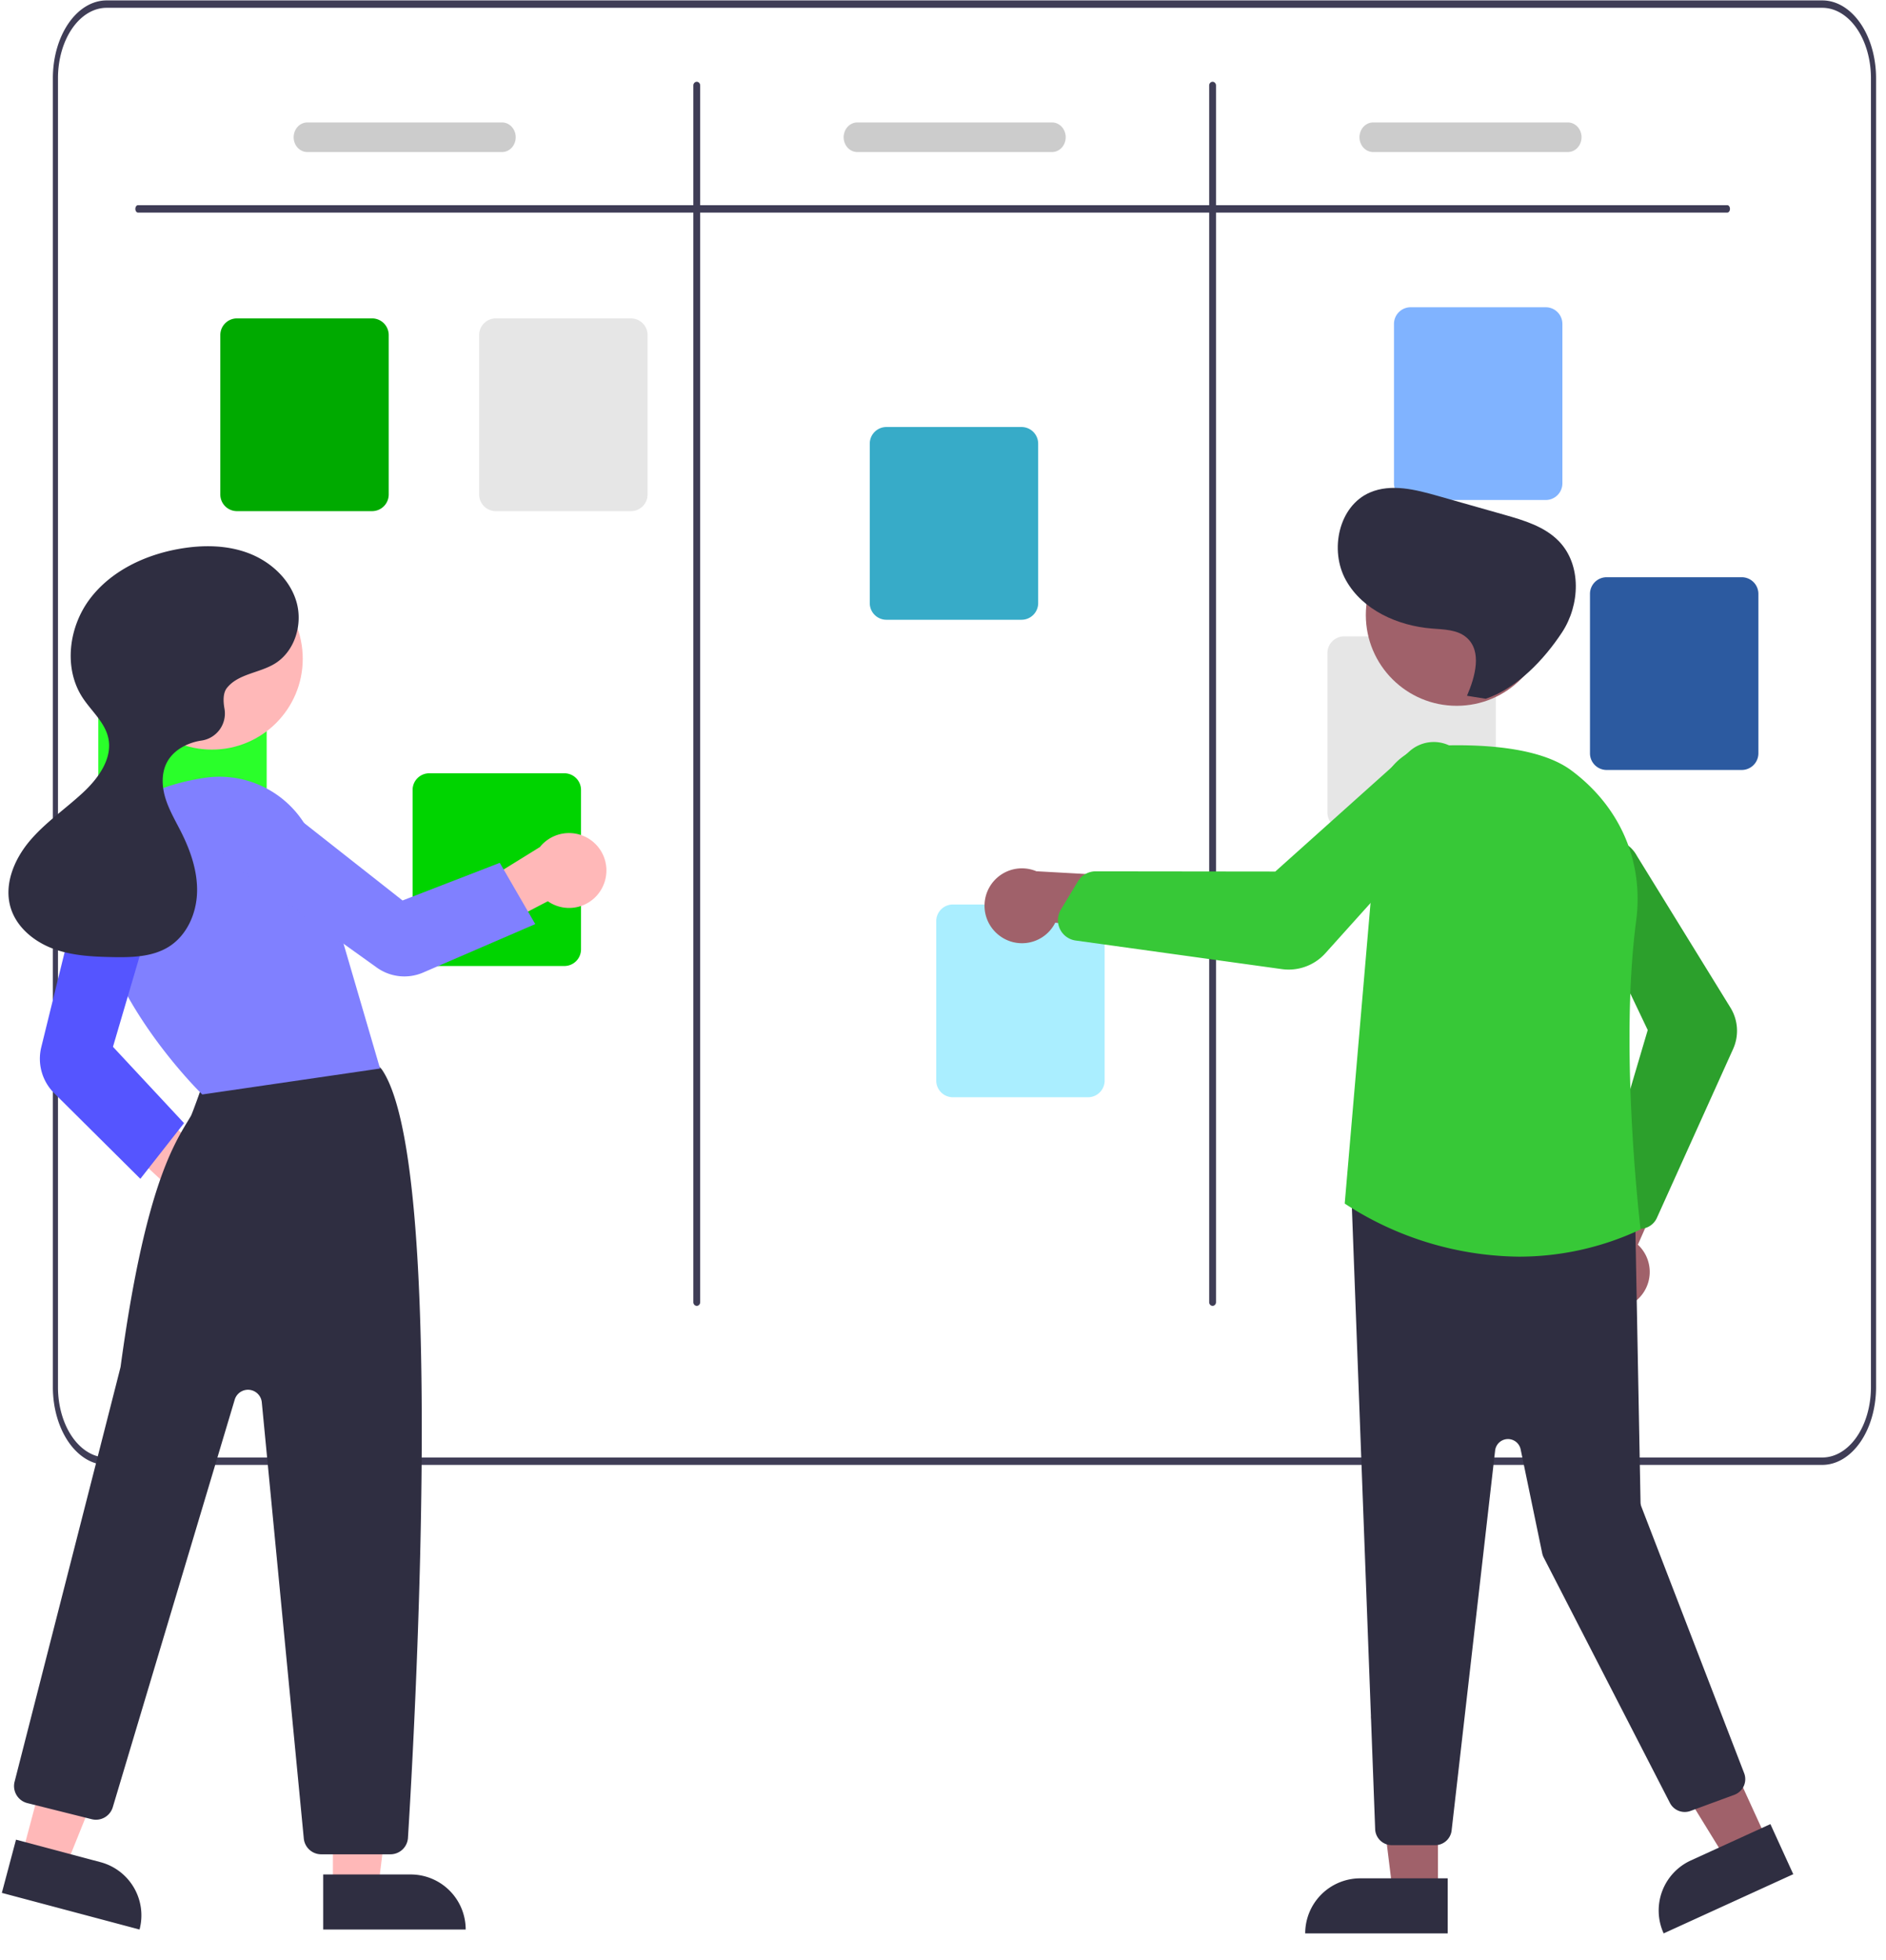 <?xml version="1.0" encoding="UTF-8" standalone="no"?>
<svg
   xmlns:dc="http://purl.org/dc/elements/1.1/"
   xmlns:cc="http://creativecommons.org/ns#"
   xmlns:rdf="http://www.w3.org/1999/02/22-rdf-syntax-ns#"
   xmlns:svg="http://www.w3.org/2000/svg"
   xmlns="http://www.w3.org/2000/svg"
   xmlns:sodipodi="http://sodipodi.sourceforge.net/DTD/sodipodi-0.dtd"
   xmlns:inkscape="http://www.inkscape.org/namespaces/inkscape"
   data-name="Layer 1"
   width="510"
   height="530"
   viewBox="0 0 510 530"
   version="1.1"
   id="svg495"
   sodipodi:docname="sheets.svg"
   inkscape:version="1.0.1 (3bc2e813f5, 2020-09-07)">
  <defs
     id="defs499" />
  <sodipodi:namedview
     pagecolor="#ffffff"
     bordercolor="#666666"
     borderopacity="1"
     objecttolerance="10"
     gridtolerance="10"
     guidetolerance="10"
     inkscape:pageopacity="0"
     inkscape:pageshadow="2"
     inkscape:window-width="1366"
     inkscape:window-height="705"
     id="namedview497"
     showgrid="false"
     inkscape:zoom="0.62893604"
     inkscape:cx="281.88687"
     inkscape:cy="299.01746"
     inkscape:window-x="-8"
     inkscape:window-y="-8"
     inkscape:window-maximized="1"
     inkscape:current-layer="svg495"
     inkscape:document-rotation="0" />
  <path
     d="M 492.79,0.113 H 28.817 A 14.537,21.023 0 0 0 14.297,21.113 V 375.113 a 14.537,21.023 0 0 0 14.521,21 H 492.79 a 14.537,21.023 0 0 0 14.521,-21 V 21.113 A 14.537,21.023 0 0 0 492.79,0.113 Z M 505.928,375.113 a 13.15,19.017 0 0 1 -13.138,19 H 28.817 a 13.15,19.017 0 0 1 -13.138,-19 V 21.113 A 13.15,19.017 0 0 1 28.817,2.113 H 492.79 a 13.15,19.017 0 0 1 13.138,19 z"
     fill="#3f3d56"
     id="path403"
     style="stroke-width:0.832" />
  <path
     d="M 467.093,57.483 H 37.312 a 0.71,1 0 0 1 0,-2 h 429.781 a 0.71,1 0 0 1 0,2 z"
     fill="#3f3d56"
     id="path405"
     style="stroke-width:0.843" />
  <path
     d="m 188.414,353.113 a 0.924,1 0 0 1 -0.924,-1 V 23.113 a 0.924,1 0 1 1 1.848,0 V 352.113 a 0.924,1 0 0 1 -0.924,1 z"
     fill="#3f3d56"
     id="path407"
     style="stroke-width:0.961" />
  <path
     d="m 327.902,353.113 a 0.924,1 0 0 1 -0.924,-1 V 23.113 a 0.924,1 0 1 1 1.848,0 V 352.113 a 0.924,1 0 0 1 -0.924,1 z"
     fill="#3f3d56"
     id="path409"
     style="stroke-width:0.961" />
  <path
     d="M 100.614,138.215 H 64.074 a 4.505,4.505 0 0 1 -4.5,-4.5 V 90.595 a 4.505,4.505 0 0 1 4.5,-4.5 h 36.54 a 4.505,4.505 0 0 1 4.5,4.5 V 133.715 a 4.505,4.505 0 0 1 -4.5,4.5 z"
     fill="#6c63ff"
     id="path413"
     style="fill:#00aa00" />
  <path
     d="m 152.614,261.215 h -36.54 a 4.505,4.505 0 0 1 -4.5,-4.5 v -43.12 a 4.505,4.505 0 0 1 4.5,-4.5 h 36.54 a 4.505,4.505 0 0 1 4.5,4.5 v 43.12 a 4.505,4.505 0 0 1 -4.5,4.5 z"
     fill="#6c63ff"
     id="path415"
     style="fill:#00d400" />
  <path
     d="m 276.235,167.587 h -36.54 a 4.505,4.505 0 0 1 -4.5,-4.5 v -43.12 a 4.505,4.505 0 0 1 4.5,-4.5 h 36.54 a 4.505,4.505 0 0 1 4.5,4.5 v 43.12 a 4.505,4.505 0 0 1 -4.5,4.5 z"
     fill="#6c63ff"
     id="path417"
     style="fill:#37abc8" />
  <path
     d="m 417.992,135.203 h -36.54 a 4.505,4.505 0 0 1 -4.5,-4.5 V 87.584 a 4.505,4.505 0 0 1 4.5,-4.5 h 36.54 a 4.505,4.505 0 0 1 4.5,4.5 v 43.12 a 4.505,4.505 0 0 1 -4.5,4.5 z"
     fill="#6c63ff"
     id="path419"
     style="fill:#80b3ff" />
  <path
     d="m 470.992,208.203 h -36.54 a 4.505,4.505 0 0 1 -4.5,-4.5 v -43.12 a 4.505,4.505 0 0 1 4.5,-4.5 h 36.54 a 4.505,4.505 0 0 1 4.5,4.5 v 43.12 a 4.505,4.505 0 0 1 -4.5,4.5 z"
     fill="#ff6584"
     id="path427"
     style="fill:#2c5aa0" />
  <path
     d="m 399.992,224.203 h -36.54 a 4.505,4.505 0 0 1 -4.5,-4.5 v -43.12 a 4.505,4.505 0 0 1 4.5,-4.5 h 36.54 a 4.505,4.505 0 0 1 4.5,4.5 v 43.12 a 4.505,4.505 0 0 1 -4.5,4.5 z"
     fill="#e6e6e6"
     id="path429" />
  <path
     d="m 294.212,296.7 h -36.54 a 4.505,4.505 0 0 1 -4.5,-4.5 v -43.12 a 4.505,4.505 0 0 1 4.5,-4.5 h 36.54 a 4.505,4.505 0 0 1 4.5,4.5 v 43.12 a 4.505,4.505 0 0 1 -4.5,4.5 z"
     fill="#e6e6e6"
     id="path431"
     style="fill:#aaeeff" />
  <path
     d="M 67.614,217.215 H 31.074 a 4.505,4.505 0 0 1 -4.5,-4.5 v -43.12 a 4.505,4.505 0 0 1 4.5,-4.5 h 36.54 a 4.505,4.505 0 0 1 4.5,4.5 v 43.12 a 4.505,4.505 0 0 1 -4.5,4.5 z"
     fill="#ff6584"
     id="path433"
     style="fill:#2aff2a" />
  <path
     d="m 170.614,138.215 h -36.54 a 4.505,4.505 0 0 1 -4.5,-4.5 V 90.595 a 4.505,4.505 0 0 1 4.5,-4.5 h 36.54 a 4.505,4.505 0 0 1 4.5,4.5 V 133.715 a 4.505,4.505 0 0 1 -4.5,4.5 z"
     fill="#e6e6e6"
     id="path435" />
  <path
     d="M 135.76,41.113 H 83.105 a 3.695,4 0 0 1 0,-8 h 52.654 a 3.695,4 0 0 1 0,8 z"
     fill="#cccccc"
     id="path437"
     style="stroke-width:0.961" />
  <path
     d="m 284.485,41.113 h -52.654 a 3.695,4 0 0 1 0,-8 h 52.654 a 3.695,4 0 0 1 0,8 z"
     fill="#cccccc"
     id="path439"
     style="stroke-width:0.961" />
  <path
     d="m 423.973,41.113 h -52.654 a 3.695,4 0 0 1 0,-8 h 52.654 a 3.695,4 0 0 1 0,8 z"
     fill="#cccccc"
     id="path441"
     style="stroke-width:0.961" />
  <path
     d="m 54.63,334.004 a 10.056,10.056 0 0 1 -8.7,-12.73 l -25.633,-23.861 13.553,-3.438 25.206,20.444 a 10.11,10.11 0 0 1 -4.426,19.586 z"
     fill="#ffb8b8"
     id="path445" />
  <polygon
     points="184.404,566.253 196.664,566.253 202.496,518.965 184.402,518.965 "
     fill="#ffb8b8"
     id="polygon447"
     transform="translate(-94.38,-55.887)" />
  <path
     d="m 125.928,521.749 -38.531,0.002 -6.81e-4,-14.887 23.644,-0.001 a 14.887,14.887 0 0 1 14.888,14.886 v 0 z"
     fill="#2f2e41"
     id="path449" />
  <polygon
     points="100.345,557.401 112.193,560.555 129.994,516.359 112.509,511.705 "
     fill="#ffb8b8"
     id="polygon451"
     transform="translate(-94.38,-55.887)" />
  <path
     d="M 37.733,521.752 0.499,511.842 4.328,497.456 27.177,503.537 a 14.887,14.887 0 0 1 10.557,18.215 v 0 z"
     fill="#2f2e41"
     id="path453"
     style="stroke-width:1" />
  <path
     d="M 105.581,501.413 H 86.874 a 4.73,4.73 0 0 1 -4.726,-4.293 l -11.356,-117.932 a 3.748,3.748 0 0 0 -7.321,-0.715 l -32.973,110.199 a 4.742,4.742 0 0 1 -5.7,3.246 L 7.394,487.567 a 4.747,4.747 0 0 1 -3.447,-5.787 c 0.284,-1.11 28.411,-111.028 28.656,-112.158 6.373,-46.968 13.997,-59.554 18.093,-66.314 0.339,-0.56 0.651,-1.074 0.931,-1.561 0.351,-0.608 2.512,-6.645 3.884,-10.564 a 4.79,4.79 0 0 1 2.435,-2.978 c 17.211,-8.802 37.347,-2.709 43.109,-0.632 a 4.682,4.682 0 0 1 2.338,1.815 c 17.285,26.071 8.802,177.491 6.926,207.581 a 4.751,4.751 0 0 1 -4.738,4.443 z"
     fill="#2f2e41"
     id="path455" />
  <circle
     cx="57.305"
     cy="178.137"
     r="24.561"
     fill="#ffb8b8"
     id="circle457" />
  <path
     d="m 54.702,295.951 -0.177,-0.171 c -0.331,-0.32 -33.056,-32.38 -28.821,-62.024 1.811,-12.68 12.07,-20.781 29.668,-23.431 a 27.135,27.135 0 0 1 30,19.121 l 17.4,59.484 z"
     fill="#ccc"
     id="path459"
     style="fill:#8080ff" />
  <path
     d="m 37.953,318.754 -23.318,-23.171 a 13.137,13.137 0 0 1 -3.48,-12.392 l 11.289,-45.919 a 10.354,10.354 0 0 1 13.18,-7.4 10.411,10.411 0 0 1 6.809,12.794 l -11.884,40.396 19.218,20.637 z"
     fill="#ccc"
     id="path461"
     style="fill:#5555ff" />
  <path
     d="m 163.025,239.675 a 10.056,10.056 0 0 1 -14.884,4.029 l -31.129,16.134 1.376,-13.706 27.597,-17.079 a 10.11,10.11 0 0 1 17.04,10.621 z"
     fill="#ffb8b8"
     id="path463" />
  <path
     d="m 144.742,249.878 -30.346,13.114 a 12.809,12.809 0 0 1 -12.477,-1.338 L 63.329,234.004 a 10.355,10.355 0 0 1 -1.974,-14.986 10.41,10.41 0 0 1 14.409,-1.568 l 33.088,26.042 26.3,-10.175 z"
     fill="#ccc"
     id="path465"
     style="fill:#8080ff" />
  <path
     d="m 61.376,186.008 c 3.03,-3.796 8.691,-4.001 12.853,-6.505 5.452,-3.28 7.706,-10.611 5.949,-16.726 -1.757,-6.115 -6.938,-10.881 -12.878,-13.16 -5.94,-2.279 -12.549,-2.307 -18.816,-1.206 -9.33,1.64 -18.516,5.995 -24.207,13.569 -5.69,7.574 -7.139,18.666 -1.981,26.612 2.37,3.652 6.029,6.667 6.975,10.917 1.242,5.58 -2.671,10.961 -6.864,14.846 -4.777,4.426 -10.257,8.133 -14.442,13.123 -4.185,4.99 -6.976,11.806 -5.066,18.032 1.6,5.216 6.256,9.059 11.361,10.984 5.106,1.925 10.666,2.203 16.121,2.309 5.297,0.104 10.924,-0.025 15.386,-2.881 4.777,-3.058 7.328,-8.858 7.516,-14.527 0.188,-5.669 -1.706,-11.223 -4.245,-16.294 -1.513,-3.023 -3.273,-5.953 -4.278,-9.18 -1.006,-3.228 -1.18,-6.89 0.431,-9.863 1.693,-3.125 5.117,-5.009 8.604,-5.694 0.181,-0.036 0.373,-0.067 0.573,-0.096 a 7.398,7.398 0 0 0 6.333,-8.628 c -0.397,-2.214 -0.363,-4.334 0.674,-5.633 z"
     fill="#2f2e41"
     id="path467" />
  <polygon
     points="483.229,567.3 470.969,567.3 465.137,520.012 483.231,520.013 "
     fill="#a0616a"
     id="polygon469"
     transform="translate(-94.38,-55.887)" />
  <path
     d="m 367.832,507.91 h 23.644 v 14.887 h -38.531 v 0 a 14.887,14.887 0 0 1 14.887,-14.887 z"
     fill="#2f2e41"
     id="path471" />
  <polygon
     points="572.184,553.413 561.033,558.506 536.079,517.917 552.538,510.399 "
     fill="#a0616a"
     id="polygon473"
     transform="translate(-94.38,-55.887)" />
  <path
     d="m 457.232,503.071 21.507,-9.823 6.185,13.541 -35.048,16.008 v 0 a 14.887,14.887 0 0 1 7.356,-19.726 z"
     fill="#2f2e41"
     id="path475" />
  <path
     d="m 442.102,351.97 a 10.056,10.056 0 0 0 0.801,-15.399 l 14.412,-32.7 -18.309,3.103 -10.879,30.577 a 10.11,10.11 0 0 0 13.975,14.419 z"
     fill="#a0616a"
     id="path477" />
  <path
     d="m 388.068,498.944 h -11.712 a 4.517,4.517 0 0 1 -4.488,-4.174 l -6.387,-170.559 a 4.5,4.5 0 0 1 4.925,-4.805 l 67.735,7.193 a 4.501,4.501 0 0 1 4.062,4.394 l 1.419,75.235 a 3.492,3.492 0 0 0 0.234,1.193 l 27.785,72.053 a 4.499,4.499 0 0 1 -2.643,5.841 l -11.868,4.373 a 4.501,4.501 0 0 1 -5.557,-2.164 l -34.133,-66.369 a 4.475,4.475 0 0 1 -0.404,-1.143 l -5.831,-28.094 a 3.5,3.5 0 0 0 -6.904,0.312 l -11.762,102.724 a 4.499,4.499 0 0 1 -4.471,3.988 z"
     fill="#2f2e41"
     id="path479" />
  <circle
     cx="393.9"
     cy="166.291"
     r="24.561"
     fill="#a0616a"
     id="circle481" />
  <path
     d="m 443.48,332.271 a 5.007,5.007 0 0 1 -3.681,-1.622 l -5.373,-5.861 a 5.026,5.026 0 0 1 -1.109,-4.795 l 12.251,-41.464 -18.64,-39.144 a 8.832,8.832 0 0 1 -0.604,-5.879 8.809,8.809 0 0 1 16.313,-2.084 l 25.295,41.042 a 11.951,11.951 0 0 1 0.72,11.198 l -20.61,45.665 a 4.988,4.988 0 0 1 -3.766,2.88 5.054,5.054 0 0 1 -0.796,0.064 z"
     fill="#6c63ff"
     id="path485"
     style="fill:#2ca02c" />
  <path
     d="m 270.358,253.066 a 10.056,10.056 0 0 0 14.999,-3.578 l 35.438,4.596 -8.144,-16.688 -32.404,-1.806 a 10.11,10.11 0 0 0 -9.888,17.476 z"
     fill="#a0616a"
     id="path487" />
  <path
     d="m 396.692,188.141 c 2.244,-5.195 4.144,-12.113 -0.161,-15.785 -2.497,-2.13 -6.094,-2.135 -9.365,-2.4 -9.217,-0.747 -18.706,-4.988 -23.211,-13.064 -4.505,-8.076 -1.989,-20.084 6.51,-23.728 5.729,-2.456 12.297,-0.783 18.294,0.918 l 18.006,5.106 c 5.35,1.517 10.967,3.19 14.819,7.201 6.143,6.397 5.684,17.212 0.805,24.618 -4.879,7.406 -12.226,15.131 -20.638,17.943 z"
     fill="#2f2e41"
     id="path491" />
  <path
     d="m 410.743,339.807 a 87.664,87.664 0 0 1 -46.873,-14.198 l -0.239,-0.165 0.025,-0.29 9.395,-109.416 A 15.421,15.421 0 0 1 387.65,201.677 c 12.176,-0.56 28.531,0.146 37.286,6.667 13.231,9.854 19.608,24.694 17.496,40.712 -4.38,33.219 0.582,78.029 1.162,83.029 l 0.042,0.36 -0.33,0.151 a 77.266,77.266 0 0 1 -32.562,7.21 z"
     fill="#6c63ff"
     id="path483"
     style="fill:#37c837" />
  <path
     d="m 348.47,262.18 a 13.425,13.425 0 0 1 -1.845,-0.127 l -55.751,-7.732 a 5.541,5.541 0 0 1 -4.251,-3.111 5.657,5.657 0 0 1 -0.318,-0.829 h -2.5e-4 a 5.564,5.564 0 0 1 0.575,-4.432 l 4.614,-7.649 a 5.584,5.584 0 0 1 4.756,-2.686 h 0.008 l 48.596,0.056 36.294,-32.517 a 9.868,9.868 0 0 1 6.107,-2.5 9.835,9.835 0 0 1 7.373,16.815 l -36.215,40.278 a 13.364,13.364 0 0 1 -9.942,4.434 z"
     fill="#6c63ff"
     id="path489"
     style="fill:#37c837" />
</svg>
